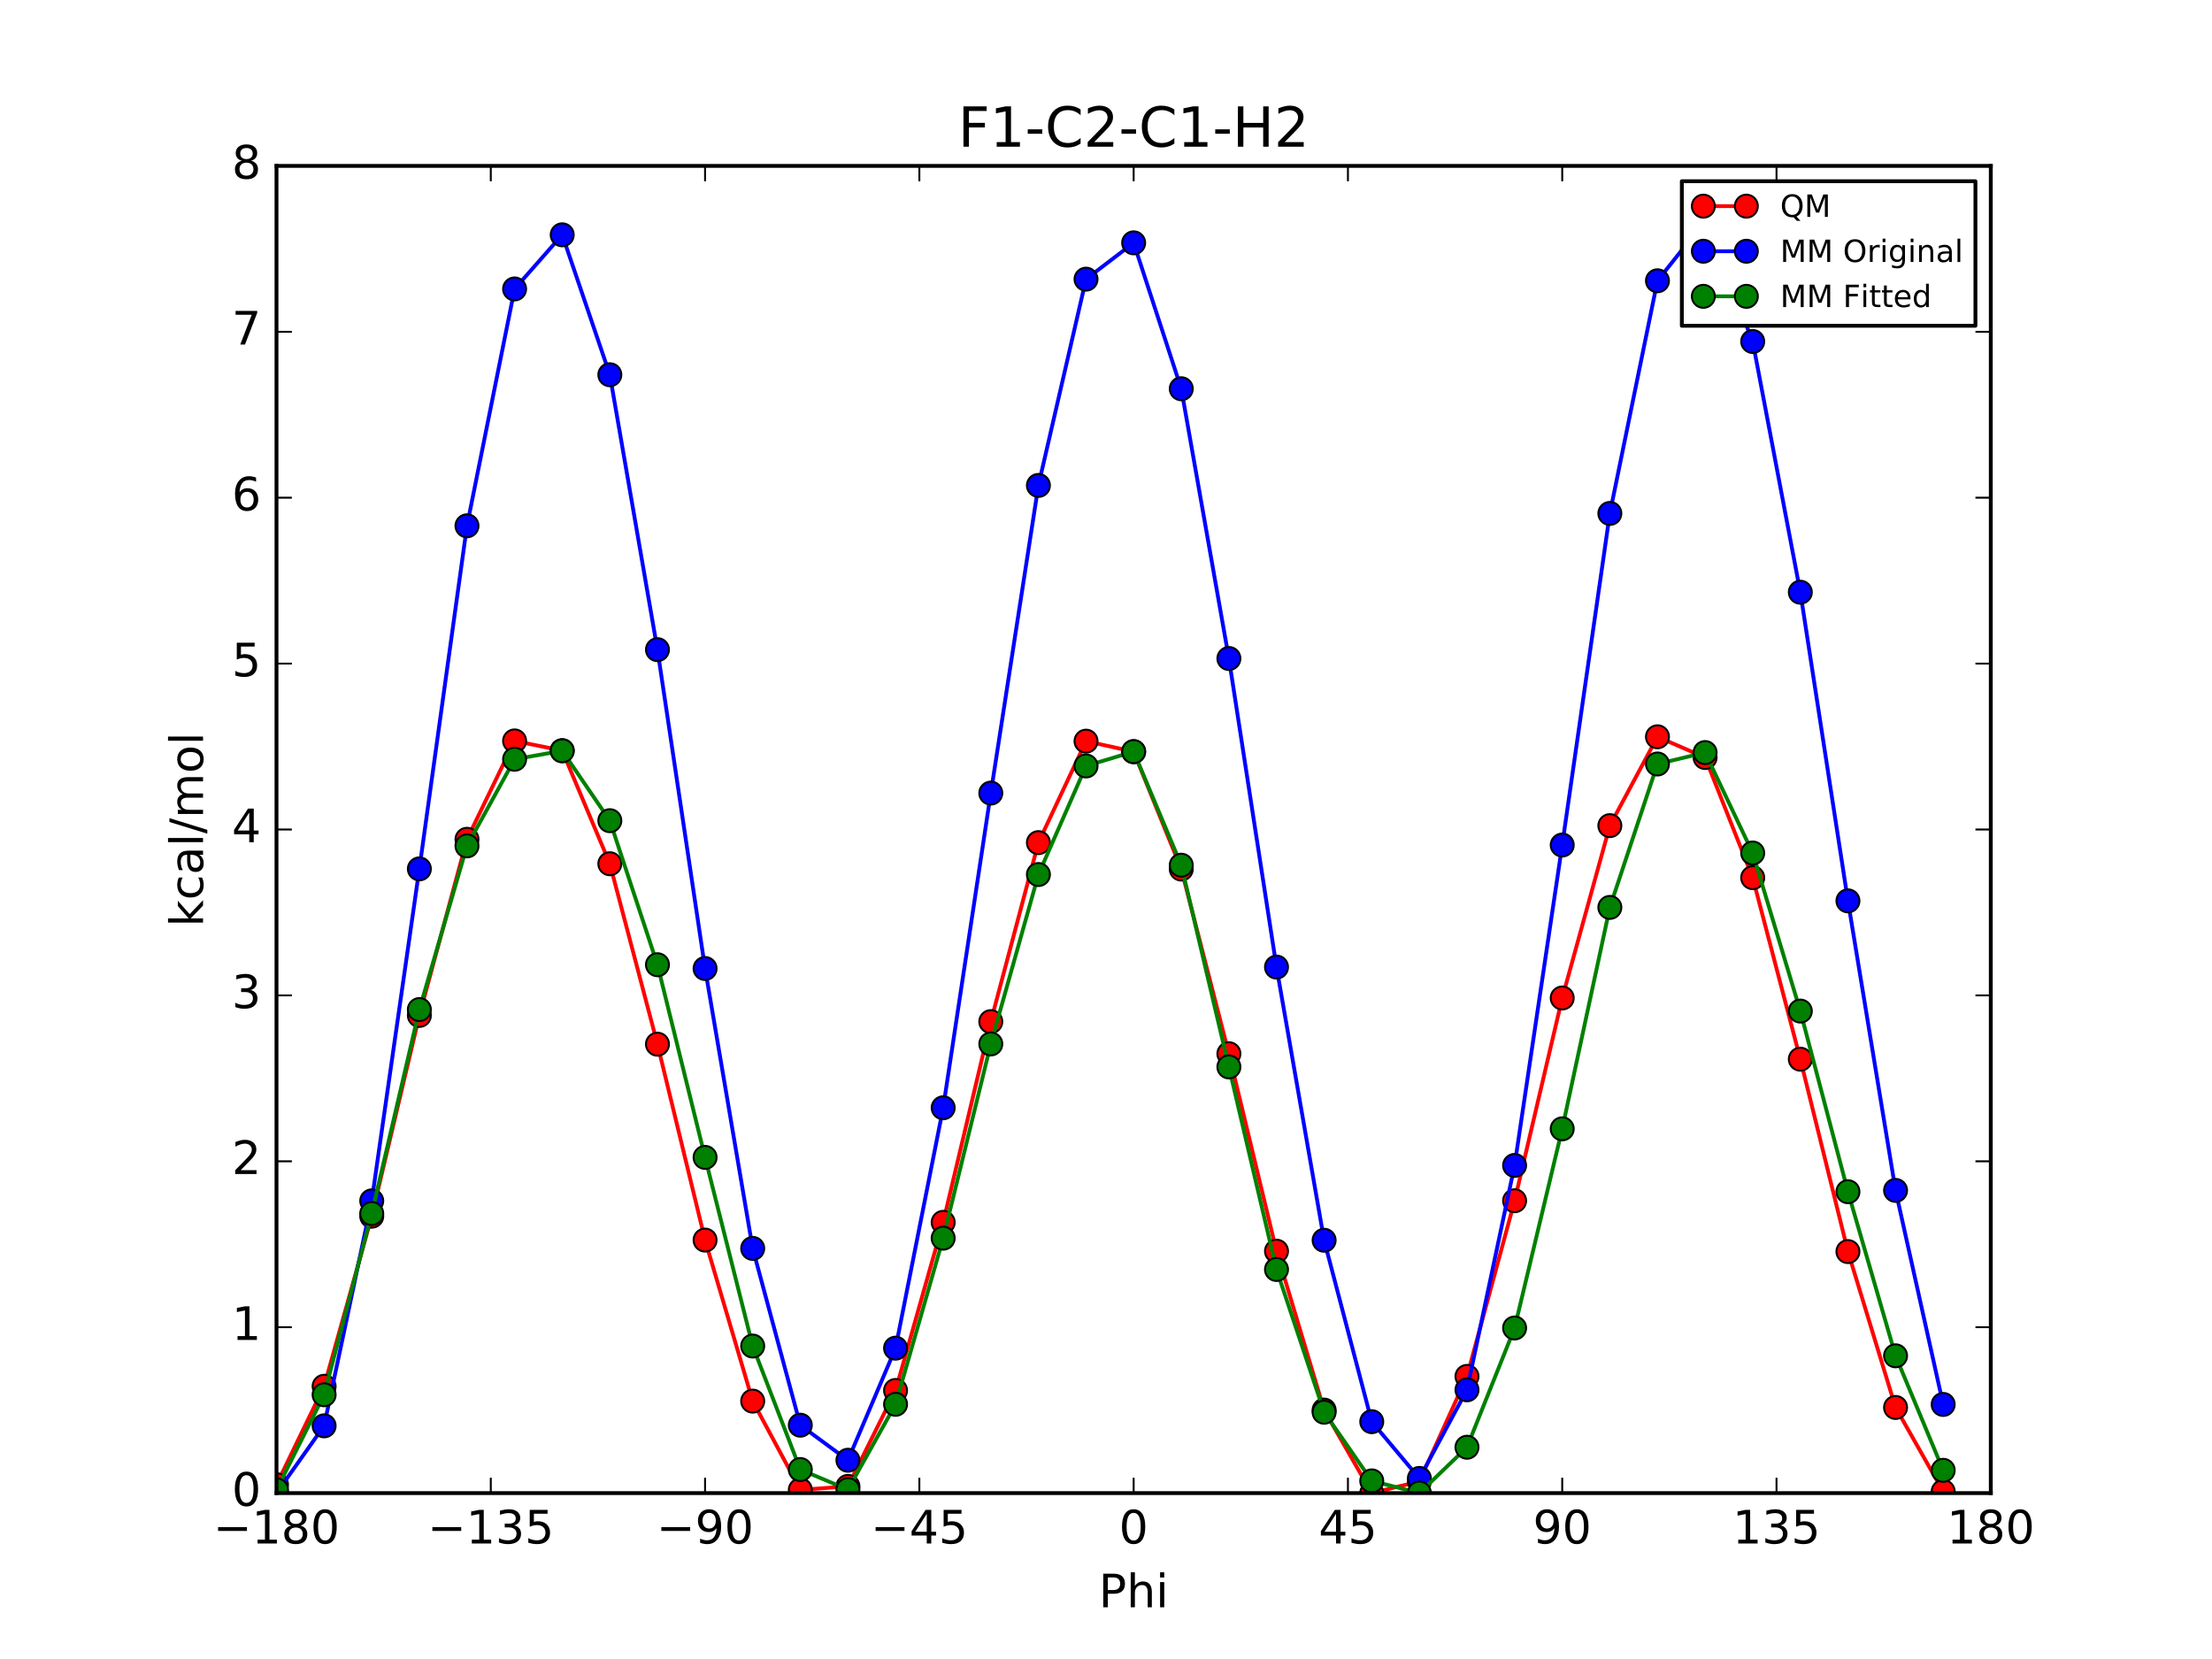 <?xml version="1.0" encoding="utf-8" standalone="no"?>
<!DOCTYPE svg PUBLIC "-//W3C//DTD SVG 1.1//EN"
  "http://www.w3.org/Graphics/SVG/1.1/DTD/svg11.dtd">
<!-- Created with matplotlib (http://matplotlib.org/) -->
<svg height="432pt" version="1.1" viewBox="0 0 576 432" width="576pt" xmlns="http://www.w3.org/2000/svg" xmlns:xlink="http://www.w3.org/1999/xlink">
 <defs>
  <style type="text/css">
*{stroke-linecap:butt;stroke-linejoin:round;stroke-miterlimit:100000;}
  </style>
 </defs>
 <g id="figure_1">
  <g id="patch_1">
   <path d="M 0 432 
L 576 432 
L 576 0 
L 0 0 
z
" style="fill:#ffffff;"/>
  </g>
  <g id="axes_1">
   <g id="patch_2">
    <path d="M 72 388.8 
L 518.4 388.8 
L 518.4 43.2 
L 72 43.2 
z
" style="fill:#ffffff;"/>
   </g>
   <g id="line2d_1">
    <path clip-path="url(#pf93efa67b1)" d="M 72 386.608 
L 84.4 360.986 
L 96.8 316.7 
L 109.2 264.418 
L 121.6 218.553 
L 134 192.934 
L 146.4 195.463 
L 158.8 224.918 
L 171.2 271.905 
L 183.6 322.915 
L 196 364.851 
L 208.4 387.955 
L 220.8 387.051 
L 233.2 362.076 
L 245.6 318.296 
L 258 266.033 
L 270.4 219.416 
L 282.8 192.998 
L 295.199 195.735 
L 307.6 226.3 
L 320 274.389 
L 332.4 325.803 
L 344.8 367.182 
L 357.2 388.8 
L 369.6 385.757 
L 382 358.415 
L 394.4 312.676 
L 406.8 259.873 
L 419.2 214.993 
L 431.6 191.858 
L 444 197.251 
L 456.4 228.548 
L 468.8 275.809 
L 481.2 325.909 
L 493.6 366.5 
L 506 388.387 
" style="fill:none;stroke:#ff0000;stroke-linecap:square;"/>
    <defs>
     <path d="M 0 3 
C 0.796 3 1.559 2.684 2.121 2.121 
C 2.684 1.559 3 0.796 3 0 
C 3 -0.796 2.684 -1.559 2.121 -2.121 
C 1.559 -2.684 0.796 -3 0 -3 
C -0.796 -3 -1.559 -2.684 -2.121 -2.121 
C -2.684 -1.559 -3 -0.796 -3 0 
C -3 0.796 -2.684 1.559 -2.121 2.121 
C -1.559 2.684 -0.796 3 0 3 
z
" id="m706a7c0bf5" style="stroke:#000000;stroke-width:0.5;"/>
    </defs>
    <g clip-path="url(#pf93efa67b1)">
     <use style="fill:#ff0000;stroke:#000000;stroke-width:0.5;" x="72" xlink:href="#m706a7c0bf5" y="386.608"/>
     <use style="fill:#ff0000;stroke:#000000;stroke-width:0.5;" x="84.4" xlink:href="#m706a7c0bf5" y="360.986"/>
     <use style="fill:#ff0000;stroke:#000000;stroke-width:0.5;" x="96.8" xlink:href="#m706a7c0bf5" y="316.7"/>
     <use style="fill:#ff0000;stroke:#000000;stroke-width:0.5;" x="109.2" xlink:href="#m706a7c0bf5" y="264.418"/>
     <use style="fill:#ff0000;stroke:#000000;stroke-width:0.5;" x="121.6" xlink:href="#m706a7c0bf5" y="218.553"/>
     <use style="fill:#ff0000;stroke:#000000;stroke-width:0.5;" x="134" xlink:href="#m706a7c0bf5" y="192.934"/>
     <use style="fill:#ff0000;stroke:#000000;stroke-width:0.5;" x="146.4" xlink:href="#m706a7c0bf5" y="195.463"/>
     <use style="fill:#ff0000;stroke:#000000;stroke-width:0.5;" x="158.8" xlink:href="#m706a7c0bf5" y="224.918"/>
     <use style="fill:#ff0000;stroke:#000000;stroke-width:0.5;" x="171.2" xlink:href="#m706a7c0bf5" y="271.905"/>
     <use style="fill:#ff0000;stroke:#000000;stroke-width:0.5;" x="183.6" xlink:href="#m706a7c0bf5" y="322.915"/>
     <use style="fill:#ff0000;stroke:#000000;stroke-width:0.5;" x="196" xlink:href="#m706a7c0bf5" y="364.851"/>
     <use style="fill:#ff0000;stroke:#000000;stroke-width:0.5;" x="208.4" xlink:href="#m706a7c0bf5" y="387.955"/>
     <use style="fill:#ff0000;stroke:#000000;stroke-width:0.5;" x="220.8" xlink:href="#m706a7c0bf5" y="387.051"/>
     <use style="fill:#ff0000;stroke:#000000;stroke-width:0.5;" x="233.2" xlink:href="#m706a7c0bf5" y="362.076"/>
     <use style="fill:#ff0000;stroke:#000000;stroke-width:0.5;" x="245.6" xlink:href="#m706a7c0bf5" y="318.296"/>
     <use style="fill:#ff0000;stroke:#000000;stroke-width:0.5;" x="258" xlink:href="#m706a7c0bf5" y="266.033"/>
     <use style="fill:#ff0000;stroke:#000000;stroke-width:0.5;" x="270.4" xlink:href="#m706a7c0bf5" y="219.416"/>
     <use style="fill:#ff0000;stroke:#000000;stroke-width:0.5;" x="282.8" xlink:href="#m706a7c0bf5" y="192.998"/>
     <use style="fill:#ff0000;stroke:#000000;stroke-width:0.5;" x="295.199" xlink:href="#m706a7c0bf5" y="195.735"/>
     <use style="fill:#ff0000;stroke:#000000;stroke-width:0.5;" x="307.6" xlink:href="#m706a7c0bf5" y="226.3"/>
     <use style="fill:#ff0000;stroke:#000000;stroke-width:0.5;" x="320" xlink:href="#m706a7c0bf5" y="274.389"/>
     <use style="fill:#ff0000;stroke:#000000;stroke-width:0.5;" x="332.4" xlink:href="#m706a7c0bf5" y="325.803"/>
     <use style="fill:#ff0000;stroke:#000000;stroke-width:0.5;" x="344.8" xlink:href="#m706a7c0bf5" y="367.182"/>
     <use style="fill:#ff0000;stroke:#000000;stroke-width:0.5;" x="357.2" xlink:href="#m706a7c0bf5" y="388.8"/>
     <use style="fill:#ff0000;stroke:#000000;stroke-width:0.5;" x="369.6" xlink:href="#m706a7c0bf5" y="385.757"/>
     <use style="fill:#ff0000;stroke:#000000;stroke-width:0.5;" x="382" xlink:href="#m706a7c0bf5" y="358.415"/>
     <use style="fill:#ff0000;stroke:#000000;stroke-width:0.5;" x="394.4" xlink:href="#m706a7c0bf5" y="312.676"/>
     <use style="fill:#ff0000;stroke:#000000;stroke-width:0.5;" x="406.8" xlink:href="#m706a7c0bf5" y="259.873"/>
     <use style="fill:#ff0000;stroke:#000000;stroke-width:0.5;" x="419.2" xlink:href="#m706a7c0bf5" y="214.993"/>
     <use style="fill:#ff0000;stroke:#000000;stroke-width:0.5;" x="431.6" xlink:href="#m706a7c0bf5" y="191.858"/>
     <use style="fill:#ff0000;stroke:#000000;stroke-width:0.5;" x="444" xlink:href="#m706a7c0bf5" y="197.251"/>
     <use style="fill:#ff0000;stroke:#000000;stroke-width:0.5;" x="456.4" xlink:href="#m706a7c0bf5" y="228.548"/>
     <use style="fill:#ff0000;stroke:#000000;stroke-width:0.5;" x="468.8" xlink:href="#m706a7c0bf5" y="275.809"/>
     <use style="fill:#ff0000;stroke:#000000;stroke-width:0.5;" x="481.2" xlink:href="#m706a7c0bf5" y="325.909"/>
     <use style="fill:#ff0000;stroke:#000000;stroke-width:0.5;" x="493.6" xlink:href="#m706a7c0bf5" y="366.5"/>
     <use style="fill:#ff0000;stroke:#000000;stroke-width:0.5;" x="506" xlink:href="#m706a7c0bf5" y="388.387"/>
    </g>
   </g>
   <g id="line2d_2">
    <path clip-path="url(#pf93efa67b1)" d="M 72 388.8 
L 84.4 371.283 
L 96.8 312.704 
L 109.2 226.257 
L 121.6 136.92 
L 134 75.239 
L 146.4 61.146 
L 158.8 97.582 
L 171.2 169.168 
L 183.6 252.197 
L 196 325.085 
L 208.4 371.115 
L 220.8 380.242 
L 233.2 351.06 
L 245.6 288.464 
L 258 206.522 
L 270.4 126.406 
L 282.8 72.694 
L 295.199 63.232 
L 307.6 101.231 
L 320 171.471 
L 332.4 251.829 
L 344.8 322.964 
L 357.2 370.203 
L 369.6 384.976 
L 382 361.904 
L 394.4 303.472 
L 406.8 220.046 
L 419.2 133.694 
L 431.6 73.115 
L 444 57.494 
L 456.4 88.924 
L 468.8 154.212 
L 481.2 234.584 
L 493.6 309.98 
L 506 365.714 
" style="fill:none;stroke:#0000ff;stroke-linecap:square;"/>
    <defs>
     <path d="M 0 3 
C 0.796 3 1.559 2.684 2.121 2.121 
C 2.684 1.559 3 0.796 3 0 
C 3 -0.796 2.684 -1.559 2.121 -2.121 
C 1.559 -2.684 0.796 -3 0 -3 
C -0.796 -3 -1.559 -2.684 -2.121 -2.121 
C -2.684 -1.559 -3 -0.796 -3 0 
C -3 0.796 -2.684 1.559 -2.121 2.121 
C -1.559 2.684 -0.796 3 0 3 
z
" id="m19223ca8a0" style="stroke:#000000;stroke-width:0.5;"/>
    </defs>
    <g clip-path="url(#pf93efa67b1)">
     <use style="fill:#0000ff;stroke:#000000;stroke-width:0.5;" x="72" xlink:href="#m19223ca8a0" y="388.8"/>
     <use style="fill:#0000ff;stroke:#000000;stroke-width:0.5;" x="84.4" xlink:href="#m19223ca8a0" y="371.283"/>
     <use style="fill:#0000ff;stroke:#000000;stroke-width:0.5;" x="96.8" xlink:href="#m19223ca8a0" y="312.704"/>
     <use style="fill:#0000ff;stroke:#000000;stroke-width:0.5;" x="109.2" xlink:href="#m19223ca8a0" y="226.257"/>
     <use style="fill:#0000ff;stroke:#000000;stroke-width:0.5;" x="121.6" xlink:href="#m19223ca8a0" y="136.92"/>
     <use style="fill:#0000ff;stroke:#000000;stroke-width:0.5;" x="134" xlink:href="#m19223ca8a0" y="75.239"/>
     <use style="fill:#0000ff;stroke:#000000;stroke-width:0.5;" x="146.4" xlink:href="#m19223ca8a0" y="61.146"/>
     <use style="fill:#0000ff;stroke:#000000;stroke-width:0.5;" x="158.8" xlink:href="#m19223ca8a0" y="97.582"/>
     <use style="fill:#0000ff;stroke:#000000;stroke-width:0.5;" x="171.2" xlink:href="#m19223ca8a0" y="169.168"/>
     <use style="fill:#0000ff;stroke:#000000;stroke-width:0.5;" x="183.6" xlink:href="#m19223ca8a0" y="252.197"/>
     <use style="fill:#0000ff;stroke:#000000;stroke-width:0.5;" x="196" xlink:href="#m19223ca8a0" y="325.085"/>
     <use style="fill:#0000ff;stroke:#000000;stroke-width:0.5;" x="208.4" xlink:href="#m19223ca8a0" y="371.115"/>
     <use style="fill:#0000ff;stroke:#000000;stroke-width:0.5;" x="220.8" xlink:href="#m19223ca8a0" y="380.242"/>
     <use style="fill:#0000ff;stroke:#000000;stroke-width:0.5;" x="233.2" xlink:href="#m19223ca8a0" y="351.06"/>
     <use style="fill:#0000ff;stroke:#000000;stroke-width:0.5;" x="245.6" xlink:href="#m19223ca8a0" y="288.464"/>
     <use style="fill:#0000ff;stroke:#000000;stroke-width:0.5;" x="258" xlink:href="#m19223ca8a0" y="206.522"/>
     <use style="fill:#0000ff;stroke:#000000;stroke-width:0.5;" x="270.4" xlink:href="#m19223ca8a0" y="126.406"/>
     <use style="fill:#0000ff;stroke:#000000;stroke-width:0.5;" x="282.8" xlink:href="#m19223ca8a0" y="72.694"/>
     <use style="fill:#0000ff;stroke:#000000;stroke-width:0.5;" x="295.199" xlink:href="#m19223ca8a0" y="63.232"/>
     <use style="fill:#0000ff;stroke:#000000;stroke-width:0.5;" x="307.6" xlink:href="#m19223ca8a0" y="101.231"/>
     <use style="fill:#0000ff;stroke:#000000;stroke-width:0.5;" x="320" xlink:href="#m19223ca8a0" y="171.471"/>
     <use style="fill:#0000ff;stroke:#000000;stroke-width:0.5;" x="332.4" xlink:href="#m19223ca8a0" y="251.829"/>
     <use style="fill:#0000ff;stroke:#000000;stroke-width:0.5;" x="344.8" xlink:href="#m19223ca8a0" y="322.964"/>
     <use style="fill:#0000ff;stroke:#000000;stroke-width:0.5;" x="357.2" xlink:href="#m19223ca8a0" y="370.203"/>
     <use style="fill:#0000ff;stroke:#000000;stroke-width:0.5;" x="369.6" xlink:href="#m19223ca8a0" y="384.976"/>
     <use style="fill:#0000ff;stroke:#000000;stroke-width:0.5;" x="382" xlink:href="#m19223ca8a0" y="361.904"/>
     <use style="fill:#0000ff;stroke:#000000;stroke-width:0.5;" x="394.4" xlink:href="#m19223ca8a0" y="303.472"/>
     <use style="fill:#0000ff;stroke:#000000;stroke-width:0.5;" x="406.8" xlink:href="#m19223ca8a0" y="220.046"/>
     <use style="fill:#0000ff;stroke:#000000;stroke-width:0.5;" x="419.2" xlink:href="#m19223ca8a0" y="133.694"/>
     <use style="fill:#0000ff;stroke:#000000;stroke-width:0.5;" x="431.6" xlink:href="#m19223ca8a0" y="73.115"/>
     <use style="fill:#0000ff;stroke:#000000;stroke-width:0.5;" x="444" xlink:href="#m19223ca8a0" y="57.494"/>
     <use style="fill:#0000ff;stroke:#000000;stroke-width:0.5;" x="456.4" xlink:href="#m19223ca8a0" y="88.924"/>
     <use style="fill:#0000ff;stroke:#000000;stroke-width:0.5;" x="468.8" xlink:href="#m19223ca8a0" y="154.212"/>
     <use style="fill:#0000ff;stroke:#000000;stroke-width:0.5;" x="481.2" xlink:href="#m19223ca8a0" y="234.584"/>
     <use style="fill:#0000ff;stroke:#000000;stroke-width:0.5;" x="493.6" xlink:href="#m19223ca8a0" y="309.98"/>
     <use style="fill:#0000ff;stroke:#000000;stroke-width:0.5;" x="506" xlink:href="#m19223ca8a0" y="365.714"/>
    </g>
   </g>
   <g id="line2d_3">
    <path clip-path="url(#pf93efa67b1)" d="M 72 387.946 
L 84.4 363.193 
L 96.8 316.001 
L 109.2 262.887 
L 121.6 220.272 
L 134 197.708 
L 146.4 195.507 
L 158.8 213.704 
L 171.2 251.211 
L 183.6 301.383 
L 196 350.509 
L 208.4 382.663 
L 220.8 387.899 
L 233.2 365.674 
L 245.6 322.42 
L 258 271.841 
L 270.4 227.724 
L 282.8 199.455 
L 295.199 195.723 
L 307.6 225.291 
L 320 277.82 
L 332.4 330.571 
L 344.8 367.737 
L 357.2 385.618 
L 369.6 388.8 
L 382 376.859 
L 394.4 345.806 
L 406.8 293.946 
L 419.2 236.284 
L 431.6 198.944 
L 444 195.966 
L 456.4 222.122 
L 468.8 263.281 
L 481.2 310.321 
L 493.6 353.05 
L 506 382.869 
" style="fill:none;stroke:#008000;stroke-linecap:square;"/>
    <defs>
     <path d="M 0 3 
C 0.796 3 1.559 2.684 2.121 2.121 
C 2.684 1.559 3 0.796 3 0 
C 3 -0.796 2.684 -1.559 2.121 -2.121 
C 1.559 -2.684 0.796 -3 0 -3 
C -0.796 -3 -1.559 -2.684 -2.121 -2.121 
C -2.684 -1.559 -3 -0.796 -3 0 
C -3 0.796 -2.684 1.559 -2.121 2.121 
C -1.559 2.684 -0.796 3 0 3 
z
" id="m0b9419754a" style="stroke:#000000;stroke-width:0.5;"/>
    </defs>
    <g clip-path="url(#pf93efa67b1)">
     <use style="fill:#008000;stroke:#000000;stroke-width:0.5;" x="72" xlink:href="#m0b9419754a" y="387.946"/>
     <use style="fill:#008000;stroke:#000000;stroke-width:0.5;" x="84.4" xlink:href="#m0b9419754a" y="363.193"/>
     <use style="fill:#008000;stroke:#000000;stroke-width:0.5;" x="96.8" xlink:href="#m0b9419754a" y="316.001"/>
     <use style="fill:#008000;stroke:#000000;stroke-width:0.5;" x="109.2" xlink:href="#m0b9419754a" y="262.887"/>
     <use style="fill:#008000;stroke:#000000;stroke-width:0.5;" x="121.6" xlink:href="#m0b9419754a" y="220.272"/>
     <use style="fill:#008000;stroke:#000000;stroke-width:0.5;" x="134" xlink:href="#m0b9419754a" y="197.708"/>
     <use style="fill:#008000;stroke:#000000;stroke-width:0.5;" x="146.4" xlink:href="#m0b9419754a" y="195.507"/>
     <use style="fill:#008000;stroke:#000000;stroke-width:0.5;" x="158.8" xlink:href="#m0b9419754a" y="213.704"/>
     <use style="fill:#008000;stroke:#000000;stroke-width:0.5;" x="171.2" xlink:href="#m0b9419754a" y="251.211"/>
     <use style="fill:#008000;stroke:#000000;stroke-width:0.5;" x="183.6" xlink:href="#m0b9419754a" y="301.383"/>
     <use style="fill:#008000;stroke:#000000;stroke-width:0.5;" x="196" xlink:href="#m0b9419754a" y="350.509"/>
     <use style="fill:#008000;stroke:#000000;stroke-width:0.5;" x="208.4" xlink:href="#m0b9419754a" y="382.663"/>
     <use style="fill:#008000;stroke:#000000;stroke-width:0.5;" x="220.8" xlink:href="#m0b9419754a" y="387.899"/>
     <use style="fill:#008000;stroke:#000000;stroke-width:0.5;" x="233.2" xlink:href="#m0b9419754a" y="365.674"/>
     <use style="fill:#008000;stroke:#000000;stroke-width:0.5;" x="245.6" xlink:href="#m0b9419754a" y="322.42"/>
     <use style="fill:#008000;stroke:#000000;stroke-width:0.5;" x="258" xlink:href="#m0b9419754a" y="271.841"/>
     <use style="fill:#008000;stroke:#000000;stroke-width:0.5;" x="270.4" xlink:href="#m0b9419754a" y="227.724"/>
     <use style="fill:#008000;stroke:#000000;stroke-width:0.5;" x="282.8" xlink:href="#m0b9419754a" y="199.455"/>
     <use style="fill:#008000;stroke:#000000;stroke-width:0.5;" x="295.199" xlink:href="#m0b9419754a" y="195.723"/>
     <use style="fill:#008000;stroke:#000000;stroke-width:0.5;" x="307.6" xlink:href="#m0b9419754a" y="225.291"/>
     <use style="fill:#008000;stroke:#000000;stroke-width:0.5;" x="320" xlink:href="#m0b9419754a" y="277.82"/>
     <use style="fill:#008000;stroke:#000000;stroke-width:0.5;" x="332.4" xlink:href="#m0b9419754a" y="330.571"/>
     <use style="fill:#008000;stroke:#000000;stroke-width:0.5;" x="344.8" xlink:href="#m0b9419754a" y="367.737"/>
     <use style="fill:#008000;stroke:#000000;stroke-width:0.5;" x="357.2" xlink:href="#m0b9419754a" y="385.618"/>
     <use style="fill:#008000;stroke:#000000;stroke-width:0.5;" x="369.6" xlink:href="#m0b9419754a" y="388.8"/>
     <use style="fill:#008000;stroke:#000000;stroke-width:0.5;" x="382" xlink:href="#m0b9419754a" y="376.859"/>
     <use style="fill:#008000;stroke:#000000;stroke-width:0.5;" x="394.4" xlink:href="#m0b9419754a" y="345.806"/>
     <use style="fill:#008000;stroke:#000000;stroke-width:0.5;" x="406.8" xlink:href="#m0b9419754a" y="293.946"/>
     <use style="fill:#008000;stroke:#000000;stroke-width:0.5;" x="419.2" xlink:href="#m0b9419754a" y="236.284"/>
     <use style="fill:#008000;stroke:#000000;stroke-width:0.5;" x="431.6" xlink:href="#m0b9419754a" y="198.944"/>
     <use style="fill:#008000;stroke:#000000;stroke-width:0.5;" x="444" xlink:href="#m0b9419754a" y="195.966"/>
     <use style="fill:#008000;stroke:#000000;stroke-width:0.5;" x="456.4" xlink:href="#m0b9419754a" y="222.122"/>
     <use style="fill:#008000;stroke:#000000;stroke-width:0.5;" x="468.8" xlink:href="#m0b9419754a" y="263.281"/>
     <use style="fill:#008000;stroke:#000000;stroke-width:0.5;" x="481.2" xlink:href="#m0b9419754a" y="310.321"/>
     <use style="fill:#008000;stroke:#000000;stroke-width:0.5;" x="493.6" xlink:href="#m0b9419754a" y="353.05"/>
     <use style="fill:#008000;stroke:#000000;stroke-width:0.5;" x="506" xlink:href="#m0b9419754a" y="382.869"/>
    </g>
   </g>
   <g id="patch_3">
    <path d="M 72 388.8 
L 518.4 388.8 
" style="fill:none;stroke:#000000;stroke-linecap:square;stroke-linejoin:miter;"/>
   </g>
   <g id="patch_4">
    <path d="M 518.4 388.8 
L 518.4 43.2 
" style="fill:none;stroke:#000000;stroke-linecap:square;stroke-linejoin:miter;"/>
   </g>
   <g id="patch_5">
    <path d="M 72 388.8 
L 72 43.2 
" style="fill:none;stroke:#000000;stroke-linecap:square;stroke-linejoin:miter;"/>
   </g>
   <g id="patch_6">
    <path d="M 72 43.2 
L 518.4 43.2 
" style="fill:none;stroke:#000000;stroke-linecap:square;stroke-linejoin:miter;"/>
   </g>
   <g id="matplotlib.axis_1">
    <g id="xtick_1">
     <g id="line2d_4">
      <defs>
       <path d="M 0 0 
L 0 -4 
" id="mb63885aabc" style="stroke:#000000;stroke-width:0.5;"/>
      </defs>
      <g>
       <use style="stroke:#000000;stroke-width:0.5;" x="72.0" xlink:href="#mb63885aabc" y="388.8"/>
      </g>
     </g>
     <g id="line2d_5">
      <defs>
       <path d="M 0 0 
L 0 4 
" id="m72697673a1" style="stroke:#000000;stroke-width:0.5;"/>
      </defs>
      <g>
       <use style="stroke:#000000;stroke-width:0.5;" x="72.0" xlink:href="#m72697673a1" y="43.2"/>
      </g>
     </g>
     <g id="text_1">
      <!-- −180 -->
      <defs>
       <path d="M 12.406 8.297 
L 28.516 8.297 
L 28.516 63.922 
L 10.984 60.406 
L 10.984 69.391 
L 28.422 72.906 
L 38.281 72.906 
L 38.281 8.297 
L 54.391 8.297 
L 54.391 0 
L 12.406 0 
z
" id="BitstreamVeraSans-Roman-31"/>
       <path d="M 31.781 34.625 
Q 24.75 34.625 20.719 30.859 
Q 16.703 27.094 16.703 20.516 
Q 16.703 13.922 20.719 10.156 
Q 24.75 6.391 31.781 6.391 
Q 38.812 6.391 42.859 10.172 
Q 46.922 13.969 46.922 20.516 
Q 46.922 27.094 42.891 30.859 
Q 38.875 34.625 31.781 34.625 
M 21.922 38.812 
Q 15.578 40.375 12.031 44.719 
Q 8.5 49.078 8.5 55.328 
Q 8.5 64.062 14.719 69.141 
Q 20.953 74.219 31.781 74.219 
Q 42.672 74.219 48.875 69.141 
Q 55.078 64.062 55.078 55.328 
Q 55.078 49.078 51.531 44.719 
Q 48 40.375 41.703 38.812 
Q 48.828 37.156 52.797 32.312 
Q 56.781 27.484 56.781 20.516 
Q 56.781 9.906 50.312 4.234 
Q 43.844 -1.422 31.781 -1.422 
Q 19.734 -1.422 13.25 4.234 
Q 6.781 9.906 6.781 20.516 
Q 6.781 27.484 10.781 32.312 
Q 14.797 37.156 21.922 38.812 
M 18.312 54.391 
Q 18.312 48.734 21.844 45.562 
Q 25.391 42.391 31.781 42.391 
Q 38.141 42.391 41.719 45.562 
Q 45.312 48.734 45.312 54.391 
Q 45.312 60.062 41.719 63.234 
Q 38.141 66.406 31.781 66.406 
Q 25.391 66.406 21.844 63.234 
Q 18.312 60.062 18.312 54.391 
" id="BitstreamVeraSans-Roman-38"/>
       <path d="M 10.594 35.5 
L 73.188 35.5 
L 73.188 27.203 
L 10.594 27.203 
z
" id="BitstreamVeraSans-Roman-2212"/>
       <path d="M 31.781 66.406 
Q 24.172 66.406 20.328 58.906 
Q 16.5 51.422 16.5 36.375 
Q 16.5 21.391 20.328 13.891 
Q 24.172 6.391 31.781 6.391 
Q 39.453 6.391 43.281 13.891 
Q 47.125 21.391 47.125 36.375 
Q 47.125 51.422 43.281 58.906 
Q 39.453 66.406 31.781 66.406 
M 31.781 74.219 
Q 44.047 74.219 50.516 64.516 
Q 56.984 54.828 56.984 36.375 
Q 56.984 17.969 50.516 8.266 
Q 44.047 -1.422 31.781 -1.422 
Q 19.531 -1.422 13.062 8.266 
Q 6.594 17.969 6.594 36.375 
Q 6.594 54.828 13.062 64.516 
Q 19.531 74.219 31.781 74.219 
" id="BitstreamVeraSans-Roman-30"/>
      </defs>
      <g transform="translate(55.52 401.918)scale(0.12 -0.12)">
       <use xlink:href="#BitstreamVeraSans-Roman-2212"/>
       <use x="83.789" xlink:href="#BitstreamVeraSans-Roman-31"/>
       <use x="147.412" xlink:href="#BitstreamVeraSans-Roman-38"/>
       <use x="211.035" xlink:href="#BitstreamVeraSans-Roman-30"/>
      </g>
     </g>
    </g>
    <g id="xtick_2">
     <g id="line2d_6">
      <g>
       <use style="stroke:#000000;stroke-width:0.5;" x="127.8" xlink:href="#mb63885aabc" y="388.8"/>
      </g>
     </g>
     <g id="line2d_7">
      <g>
       <use style="stroke:#000000;stroke-width:0.5;" x="127.8" xlink:href="#m72697673a1" y="43.2"/>
      </g>
     </g>
     <g id="text_2">
      <!-- −135 -->
      <defs>
       <path d="M 10.797 72.906 
L 49.516 72.906 
L 49.516 64.594 
L 19.828 64.594 
L 19.828 46.734 
Q 21.969 47.469 24.109 47.828 
Q 26.266 48.188 28.422 48.188 
Q 40.625 48.188 47.75 41.5 
Q 54.891 34.812 54.891 23.391 
Q 54.891 11.625 47.562 5.094 
Q 40.234 -1.422 26.906 -1.422 
Q 22.312 -1.422 17.547 -0.641 
Q 12.797 0.141 7.719 1.703 
L 7.719 11.625 
Q 12.109 9.234 16.797 8.062 
Q 21.484 6.891 26.703 6.891 
Q 35.156 6.891 40.078 11.328 
Q 45.016 15.766 45.016 23.391 
Q 45.016 31 40.078 35.438 
Q 35.156 39.891 26.703 39.891 
Q 22.75 39.891 18.812 39.016 
Q 14.891 38.141 10.797 36.281 
z
" id="BitstreamVeraSans-Roman-35"/>
       <path d="M 40.578 39.312 
Q 47.656 37.797 51.625 33 
Q 55.609 28.219 55.609 21.188 
Q 55.609 10.406 48.188 4.484 
Q 40.766 -1.422 27.094 -1.422 
Q 22.516 -1.422 17.656 -0.516 
Q 12.797 0.391 7.625 2.203 
L 7.625 11.719 
Q 11.719 9.328 16.594 8.109 
Q 21.484 6.891 26.812 6.891 
Q 36.078 6.891 40.938 10.547 
Q 45.797 14.203 45.797 21.188 
Q 45.797 27.641 41.281 31.266 
Q 36.766 34.906 28.719 34.906 
L 20.219 34.906 
L 20.219 43.016 
L 29.109 43.016 
Q 36.375 43.016 40.234 45.922 
Q 44.094 48.828 44.094 54.297 
Q 44.094 59.906 40.109 62.906 
Q 36.141 65.922 28.719 65.922 
Q 24.656 65.922 20.016 65.031 
Q 15.375 64.156 9.812 62.312 
L 9.812 71.094 
Q 15.438 72.656 20.344 73.438 
Q 25.25 74.219 29.594 74.219 
Q 40.828 74.219 47.359 69.109 
Q 53.906 64.016 53.906 55.328 
Q 53.906 49.266 50.438 45.094 
Q 46.969 40.922 40.578 39.312 
" id="BitstreamVeraSans-Roman-33"/>
      </defs>
      <g transform="translate(111.32 401.918)scale(0.12 -0.12)">
       <use xlink:href="#BitstreamVeraSans-Roman-2212"/>
       <use x="83.789" xlink:href="#BitstreamVeraSans-Roman-31"/>
       <use x="147.412" xlink:href="#BitstreamVeraSans-Roman-33"/>
       <use x="211.035" xlink:href="#BitstreamVeraSans-Roman-35"/>
      </g>
     </g>
    </g>
    <g id="xtick_3">
     <g id="line2d_8">
      <g>
       <use style="stroke:#000000;stroke-width:0.5;" x="183.6" xlink:href="#mb63885aabc" y="388.8"/>
      </g>
     </g>
     <g id="line2d_9">
      <g>
       <use style="stroke:#000000;stroke-width:0.5;" x="183.6" xlink:href="#m72697673a1" y="43.2"/>
      </g>
     </g>
     <g id="text_3">
      <!-- −90 -->
      <defs>
       <path d="M 10.984 1.516 
L 10.984 10.5 
Q 14.703 8.734 18.5 7.812 
Q 22.312 6.891 25.984 6.891 
Q 35.75 6.891 40.891 13.453 
Q 46.047 20.016 46.781 33.406 
Q 43.953 29.203 39.594 26.953 
Q 35.25 24.703 29.984 24.703 
Q 19.047 24.703 12.672 31.312 
Q 6.297 37.938 6.297 49.422 
Q 6.297 60.641 12.938 67.422 
Q 19.578 74.219 30.609 74.219 
Q 43.266 74.219 49.922 64.516 
Q 56.594 54.828 56.594 36.375 
Q 56.594 19.141 48.406 8.859 
Q 40.234 -1.422 26.422 -1.422 
Q 22.703 -1.422 18.891 -0.688 
Q 15.094 0.047 10.984 1.516 
M 30.609 32.422 
Q 37.25 32.422 41.125 36.953 
Q 45.016 41.5 45.016 49.422 
Q 45.016 57.281 41.125 61.844 
Q 37.25 66.406 30.609 66.406 
Q 23.969 66.406 20.094 61.844 
Q 16.219 57.281 16.219 49.422 
Q 16.219 41.5 20.094 36.953 
Q 23.969 32.422 30.609 32.422 
" id="BitstreamVeraSans-Roman-39"/>
      </defs>
      <g transform="translate(170.937 401.918)scale(0.12 -0.12)">
       <use xlink:href="#BitstreamVeraSans-Roman-2212"/>
       <use x="83.789" xlink:href="#BitstreamVeraSans-Roman-39"/>
       <use x="147.412" xlink:href="#BitstreamVeraSans-Roman-30"/>
      </g>
     </g>
    </g>
    <g id="xtick_4">
     <g id="line2d_10">
      <g>
       <use style="stroke:#000000;stroke-width:0.5;" x="239.4" xlink:href="#mb63885aabc" y="388.8"/>
      </g>
     </g>
     <g id="line2d_11">
      <g>
       <use style="stroke:#000000;stroke-width:0.5;" x="239.4" xlink:href="#m72697673a1" y="43.2"/>
      </g>
     </g>
     <g id="text_4">
      <!-- −45 -->
      <defs>
       <path d="M 37.797 64.312 
L 12.891 25.391 
L 37.797 25.391 
z
M 35.203 72.906 
L 47.609 72.906 
L 47.609 25.391 
L 58.016 25.391 
L 58.016 17.188 
L 47.609 17.188 
L 47.609 0 
L 37.797 0 
L 37.797 17.188 
L 4.891 17.188 
L 4.891 26.703 
z
" id="BitstreamVeraSans-Roman-34"/>
      </defs>
      <g transform="translate(226.737 401.918)scale(0.12 -0.12)">
       <use xlink:href="#BitstreamVeraSans-Roman-2212"/>
       <use x="83.789" xlink:href="#BitstreamVeraSans-Roman-34"/>
       <use x="147.412" xlink:href="#BitstreamVeraSans-Roman-35"/>
      </g>
     </g>
    </g>
    <g id="xtick_5">
     <g id="line2d_12">
      <g>
       <use style="stroke:#000000;stroke-width:0.5;" x="295.2" xlink:href="#mb63885aabc" y="388.8"/>
      </g>
     </g>
     <g id="line2d_13">
      <g>
       <use style="stroke:#000000;stroke-width:0.5;" x="295.2" xlink:href="#m72697673a1" y="43.2"/>
      </g>
     </g>
     <g id="text_5">
      <!-- 0 -->
      <g transform="translate(291.382 401.918)scale(0.12 -0.12)">
       <use xlink:href="#BitstreamVeraSans-Roman-30"/>
      </g>
     </g>
    </g>
    <g id="xtick_6">
     <g id="line2d_14">
      <g>
       <use style="stroke:#000000;stroke-width:0.5;" x="351.0" xlink:href="#mb63885aabc" y="388.8"/>
      </g>
     </g>
     <g id="line2d_15">
      <g>
       <use style="stroke:#000000;stroke-width:0.5;" x="351.0" xlink:href="#m72697673a1" y="43.2"/>
      </g>
     </g>
     <g id="text_6">
      <!-- 45 -->
      <g transform="translate(343.365 401.918)scale(0.12 -0.12)">
       <use xlink:href="#BitstreamVeraSans-Roman-34"/>
       <use x="63.623" xlink:href="#BitstreamVeraSans-Roman-35"/>
      </g>
     </g>
    </g>
    <g id="xtick_7">
     <g id="line2d_16">
      <g>
       <use style="stroke:#000000;stroke-width:0.5;" x="406.8" xlink:href="#mb63885aabc" y="388.8"/>
      </g>
     </g>
     <g id="line2d_17">
      <g>
       <use style="stroke:#000000;stroke-width:0.5;" x="406.8" xlink:href="#m72697673a1" y="43.2"/>
      </g>
     </g>
     <g id="text_7">
      <!-- 90 -->
      <g transform="translate(399.165 401.918)scale(0.12 -0.12)">
       <use xlink:href="#BitstreamVeraSans-Roman-39"/>
       <use x="63.623" xlink:href="#BitstreamVeraSans-Roman-30"/>
      </g>
     </g>
    </g>
    <g id="xtick_8">
     <g id="line2d_18">
      <g>
       <use style="stroke:#000000;stroke-width:0.5;" x="462.6" xlink:href="#mb63885aabc" y="388.8"/>
      </g>
     </g>
     <g id="line2d_19">
      <g>
       <use style="stroke:#000000;stroke-width:0.5;" x="462.6" xlink:href="#m72697673a1" y="43.2"/>
      </g>
     </g>
     <g id="text_8">
      <!-- 135 -->
      <g transform="translate(451.147 401.918)scale(0.12 -0.12)">
       <use xlink:href="#BitstreamVeraSans-Roman-31"/>
       <use x="63.623" xlink:href="#BitstreamVeraSans-Roman-33"/>
       <use x="127.246" xlink:href="#BitstreamVeraSans-Roman-35"/>
      </g>
     </g>
    </g>
    <g id="xtick_9">
     <g id="line2d_20">
      <g>
       <use style="stroke:#000000;stroke-width:0.5;" x="518.4" xlink:href="#mb63885aabc" y="388.8"/>
      </g>
     </g>
     <g id="line2d_21">
      <g>
       <use style="stroke:#000000;stroke-width:0.5;" x="518.4" xlink:href="#m72697673a1" y="43.2"/>
      </g>
     </g>
     <g id="text_9">
      <!-- 180 -->
      <g transform="translate(506.947 401.918)scale(0.12 -0.12)">
       <use xlink:href="#BitstreamVeraSans-Roman-31"/>
       <use x="63.623" xlink:href="#BitstreamVeraSans-Roman-38"/>
       <use x="127.246" xlink:href="#BitstreamVeraSans-Roman-30"/>
      </g>
     </g>
    </g>
    <g id="text_10">
     <!-- Phi -->
     <defs>
      <path d="M 9.422 54.688 
L 18.406 54.688 
L 18.406 0 
L 9.422 0 
z
M 9.422 75.984 
L 18.406 75.984 
L 18.406 64.594 
L 9.422 64.594 
z
" id="BitstreamVeraSans-Roman-69"/>
      <path d="M 19.672 64.797 
L 19.672 37.406 
L 32.078 37.406 
Q 38.969 37.406 42.719 40.969 
Q 46.484 44.531 46.484 51.125 
Q 46.484 57.672 42.719 61.234 
Q 38.969 64.797 32.078 64.797 
z
M 9.812 72.906 
L 32.078 72.906 
Q 44.344 72.906 50.609 67.359 
Q 56.891 61.812 56.891 51.125 
Q 56.891 40.328 50.609 34.812 
Q 44.344 29.297 32.078 29.297 
L 19.672 29.297 
L 19.672 0 
L 9.812 0 
z
" id="BitstreamVeraSans-Roman-50"/>
      <path d="M 54.891 33.016 
L 54.891 0 
L 45.906 0 
L 45.906 32.719 
Q 45.906 40.484 42.875 44.328 
Q 39.844 48.188 33.797 48.188 
Q 26.516 48.188 22.312 43.547 
Q 18.109 38.922 18.109 30.906 
L 18.109 0 
L 9.078 0 
L 9.078 75.984 
L 18.109 75.984 
L 18.109 46.188 
Q 21.344 51.125 25.703 53.562 
Q 30.078 56 35.797 56 
Q 45.219 56 50.047 50.172 
Q 54.891 44.344 54.891 33.016 
" id="BitstreamVeraSans-Roman-68"/>
     </defs>
     <g transform="translate(286.113 418.532)scale(0.12 -0.12)">
      <use xlink:href="#BitstreamVeraSans-Roman-50"/>
      <use x="60.303" xlink:href="#BitstreamVeraSans-Roman-68"/>
      <use x="123.682" xlink:href="#BitstreamVeraSans-Roman-69"/>
     </g>
    </g>
   </g>
   <g id="matplotlib.axis_2">
    <g id="ytick_1">
     <g id="line2d_22">
      <defs>
       <path d="M 0 0 
L 4 0 
" id="me49940f424" style="stroke:#000000;stroke-width:0.5;"/>
      </defs>
      <g>
       <use style="stroke:#000000;stroke-width:0.5;" x="72.0" xlink:href="#me49940f424" y="388.8"/>
      </g>
     </g>
     <g id="line2d_23">
      <defs>
       <path d="M 0 0 
L -4 0 
" id="m28a6a1f041" style="stroke:#000000;stroke-width:0.5;"/>
      </defs>
      <g>
       <use style="stroke:#000000;stroke-width:0.5;" x="518.4" xlink:href="#m28a6a1f041" y="388.8"/>
      </g>
     </g>
     <g id="text_11">
      <!-- 0 -->
      <g transform="translate(60.365 392.111)scale(0.12 -0.12)">
       <use xlink:href="#BitstreamVeraSans-Roman-30"/>
      </g>
     </g>
    </g>
    <g id="ytick_2">
     <g id="line2d_24">
      <g>
       <use style="stroke:#000000;stroke-width:0.5;" x="72.0" xlink:href="#me49940f424" y="345.6"/>
      </g>
     </g>
     <g id="line2d_25">
      <g>
       <use style="stroke:#000000;stroke-width:0.5;" x="518.4" xlink:href="#m28a6a1f041" y="345.6"/>
      </g>
     </g>
     <g id="text_12">
      <!-- 1 -->
      <g transform="translate(60.365 348.911)scale(0.12 -0.12)">
       <use xlink:href="#BitstreamVeraSans-Roman-31"/>
      </g>
     </g>
    </g>
    <g id="ytick_3">
     <g id="line2d_26">
      <g>
       <use style="stroke:#000000;stroke-width:0.5;" x="72.0" xlink:href="#me49940f424" y="302.4"/>
      </g>
     </g>
     <g id="line2d_27">
      <g>
       <use style="stroke:#000000;stroke-width:0.5;" x="518.4" xlink:href="#m28a6a1f041" y="302.4"/>
      </g>
     </g>
     <g id="text_13">
      <!-- 2 -->
      <defs>
       <path d="M 19.188 8.297 
L 53.609 8.297 
L 53.609 0 
L 7.328 0 
L 7.328 8.297 
Q 12.938 14.109 22.625 23.891 
Q 32.328 33.688 34.812 36.531 
Q 39.547 41.844 41.422 45.531 
Q 43.312 49.219 43.312 52.781 
Q 43.312 58.594 39.234 62.25 
Q 35.156 65.922 28.609 65.922 
Q 23.969 65.922 18.812 64.312 
Q 13.672 62.703 7.812 59.422 
L 7.812 69.391 
Q 13.766 71.781 18.938 73 
Q 24.125 74.219 28.422 74.219 
Q 39.75 74.219 46.484 68.547 
Q 53.219 62.891 53.219 53.422 
Q 53.219 48.922 51.531 44.891 
Q 49.859 40.875 45.406 35.406 
Q 44.188 33.984 37.641 27.219 
Q 31.109 20.453 19.188 8.297 
" id="BitstreamVeraSans-Roman-32"/>
      </defs>
      <g transform="translate(60.365 305.711)scale(0.12 -0.12)">
       <use xlink:href="#BitstreamVeraSans-Roman-32"/>
      </g>
     </g>
    </g>
    <g id="ytick_4">
     <g id="line2d_28">
      <g>
       <use style="stroke:#000000;stroke-width:0.5;" x="72.0" xlink:href="#me49940f424" y="259.2"/>
      </g>
     </g>
     <g id="line2d_29">
      <g>
       <use style="stroke:#000000;stroke-width:0.5;" x="518.4" xlink:href="#m28a6a1f041" y="259.2"/>
      </g>
     </g>
     <g id="text_14">
      <!-- 3 -->
      <g transform="translate(60.365 262.511)scale(0.12 -0.12)">
       <use xlink:href="#BitstreamVeraSans-Roman-33"/>
      </g>
     </g>
    </g>
    <g id="ytick_5">
     <g id="line2d_30">
      <g>
       <use style="stroke:#000000;stroke-width:0.5;" x="72.0" xlink:href="#me49940f424" y="216.0"/>
      </g>
     </g>
     <g id="line2d_31">
      <g>
       <use style="stroke:#000000;stroke-width:0.5;" x="518.4" xlink:href="#m28a6a1f041" y="216.0"/>
      </g>
     </g>
     <g id="text_15">
      <!-- 4 -->
      <g transform="translate(60.365 219.311)scale(0.12 -0.12)">
       <use xlink:href="#BitstreamVeraSans-Roman-34"/>
      </g>
     </g>
    </g>
    <g id="ytick_6">
     <g id="line2d_32">
      <g>
       <use style="stroke:#000000;stroke-width:0.5;" x="72.0" xlink:href="#me49940f424" y="172.8"/>
      </g>
     </g>
     <g id="line2d_33">
      <g>
       <use style="stroke:#000000;stroke-width:0.5;" x="518.4" xlink:href="#m28a6a1f041" y="172.8"/>
      </g>
     </g>
     <g id="text_16">
      <!-- 5 -->
      <g transform="translate(60.365 176.111)scale(0.12 -0.12)">
       <use xlink:href="#BitstreamVeraSans-Roman-35"/>
      </g>
     </g>
    </g>
    <g id="ytick_7">
     <g id="line2d_34">
      <g>
       <use style="stroke:#000000;stroke-width:0.5;" x="72.0" xlink:href="#me49940f424" y="129.6"/>
      </g>
     </g>
     <g id="line2d_35">
      <g>
       <use style="stroke:#000000;stroke-width:0.5;" x="518.4" xlink:href="#m28a6a1f041" y="129.6"/>
      </g>
     </g>
     <g id="text_17">
      <!-- 6 -->
      <defs>
       <path d="M 33.016 40.375 
Q 26.375 40.375 22.484 35.828 
Q 18.609 31.297 18.609 23.391 
Q 18.609 15.531 22.484 10.953 
Q 26.375 6.391 33.016 6.391 
Q 39.656 6.391 43.531 10.953 
Q 47.406 15.531 47.406 23.391 
Q 47.406 31.297 43.531 35.828 
Q 39.656 40.375 33.016 40.375 
M 52.594 71.297 
L 52.594 62.312 
Q 48.875 64.062 45.094 64.984 
Q 41.312 65.922 37.594 65.922 
Q 27.828 65.922 22.672 59.328 
Q 17.531 52.734 16.797 39.406 
Q 19.672 43.656 24.016 45.922 
Q 28.375 48.188 33.594 48.188 
Q 44.578 48.188 50.953 41.516 
Q 57.328 34.859 57.328 23.391 
Q 57.328 12.156 50.688 5.359 
Q 44.047 -1.422 33.016 -1.422 
Q 20.359 -1.422 13.672 8.266 
Q 6.984 17.969 6.984 36.375 
Q 6.984 53.656 15.188 63.938 
Q 23.391 74.219 37.203 74.219 
Q 40.922 74.219 44.703 73.484 
Q 48.484 72.75 52.594 71.297 
" id="BitstreamVeraSans-Roman-36"/>
      </defs>
      <g transform="translate(60.365 132.911)scale(0.12 -0.12)">
       <use xlink:href="#BitstreamVeraSans-Roman-36"/>
      </g>
     </g>
    </g>
    <g id="ytick_8">
     <g id="line2d_36">
      <g>
       <use style="stroke:#000000;stroke-width:0.5;" x="72.0" xlink:href="#me49940f424" y="86.4"/>
      </g>
     </g>
     <g id="line2d_37">
      <g>
       <use style="stroke:#000000;stroke-width:0.5;" x="518.4" xlink:href="#m28a6a1f041" y="86.4"/>
      </g>
     </g>
     <g id="text_18">
      <!-- 7 -->
      <defs>
       <path d="M 8.203 72.906 
L 55.078 72.906 
L 55.078 68.703 
L 28.609 0 
L 18.312 0 
L 43.219 64.594 
L 8.203 64.594 
z
" id="BitstreamVeraSans-Roman-37"/>
      </defs>
      <g transform="translate(60.365 89.711)scale(0.12 -0.12)">
       <use xlink:href="#BitstreamVeraSans-Roman-37"/>
      </g>
     </g>
    </g>
    <g id="ytick_9">
     <g id="line2d_38">
      <g>
       <use style="stroke:#000000;stroke-width:0.5;" x="72.0" xlink:href="#me49940f424" y="43.2"/>
      </g>
     </g>
     <g id="line2d_39">
      <g>
       <use style="stroke:#000000;stroke-width:0.5;" x="518.4" xlink:href="#m28a6a1f041" y="43.2"/>
      </g>
     </g>
     <g id="text_19">
      <!-- 8 -->
      <g transform="translate(60.365 46.511)scale(0.12 -0.12)">
       <use xlink:href="#BitstreamVeraSans-Roman-38"/>
      </g>
     </g>
    </g>
    <g id="text_20">
     <!-- kcal/mol -->
     <defs>
      <path d="M 34.281 27.484 
Q 23.391 27.484 19.188 25 
Q 14.984 22.516 14.984 16.5 
Q 14.984 11.719 18.141 8.906 
Q 21.297 6.109 26.703 6.109 
Q 34.188 6.109 38.703 11.406 
Q 43.219 16.703 43.219 25.484 
L 43.219 27.484 
z
M 52.203 31.203 
L 52.203 0 
L 43.219 0 
L 43.219 8.297 
Q 40.141 3.328 35.547 0.953 
Q 30.953 -1.422 24.312 -1.422 
Q 15.922 -1.422 10.953 3.297 
Q 6 8.016 6 15.922 
Q 6 25.141 12.172 29.828 
Q 18.359 34.516 30.609 34.516 
L 43.219 34.516 
L 43.219 35.406 
Q 43.219 41.609 39.141 45 
Q 35.062 48.391 27.688 48.391 
Q 23 48.391 18.547 47.266 
Q 14.109 46.141 10.016 43.891 
L 10.016 52.203 
Q 14.938 54.109 19.578 55.047 
Q 24.219 56 28.609 56 
Q 40.484 56 46.344 49.844 
Q 52.203 43.703 52.203 31.203 
" id="BitstreamVeraSans-Roman-61"/>
      <path d="M 9.078 75.984 
L 18.109 75.984 
L 18.109 31.109 
L 44.922 54.688 
L 56.391 54.688 
L 27.391 29.109 
L 57.625 0 
L 45.906 0 
L 18.109 26.703 
L 18.109 0 
L 9.078 0 
z
" id="BitstreamVeraSans-Roman-6b"/>
      <path d="M 52 44.188 
Q 55.375 50.25 60.062 53.125 
Q 64.75 56 71.094 56 
Q 79.641 56 84.281 50.016 
Q 88.922 44.047 88.922 33.016 
L 88.922 0 
L 79.891 0 
L 79.891 32.719 
Q 79.891 40.578 77.094 44.375 
Q 74.312 48.188 68.609 48.188 
Q 61.625 48.188 57.562 43.547 
Q 53.516 38.922 53.516 30.906 
L 53.516 0 
L 44.484 0 
L 44.484 32.719 
Q 44.484 40.625 41.703 44.406 
Q 38.922 48.188 33.109 48.188 
Q 26.219 48.188 22.156 43.531 
Q 18.109 38.875 18.109 30.906 
L 18.109 0 
L 9.078 0 
L 9.078 54.688 
L 18.109 54.688 
L 18.109 46.188 
Q 21.188 51.219 25.484 53.609 
Q 29.781 56 35.688 56 
Q 41.656 56 45.828 52.969 
Q 50 49.953 52 44.188 
" id="BitstreamVeraSans-Roman-6d"/>
      <path d="M 25.391 72.906 
L 33.688 72.906 
L 8.297 -9.281 
L 0 -9.281 
z
" id="BitstreamVeraSans-Roman-2f"/>
      <path d="M 9.422 75.984 
L 18.406 75.984 
L 18.406 0 
L 9.422 0 
z
" id="BitstreamVeraSans-Roman-6c"/>
      <path d="M 48.781 52.594 
L 48.781 44.188 
Q 44.969 46.297 41.141 47.344 
Q 37.312 48.391 33.406 48.391 
Q 24.656 48.391 19.812 42.844 
Q 14.984 37.312 14.984 27.297 
Q 14.984 17.281 19.812 11.734 
Q 24.656 6.203 33.406 6.203 
Q 37.312 6.203 41.141 7.25 
Q 44.969 8.297 48.781 10.406 
L 48.781 2.094 
Q 45.016 0.344 40.984 -0.531 
Q 36.969 -1.422 32.422 -1.422 
Q 20.062 -1.422 12.781 6.344 
Q 5.516 14.109 5.516 27.297 
Q 5.516 40.672 12.859 48.328 
Q 20.219 56 33.016 56 
Q 37.156 56 41.109 55.141 
Q 45.062 54.297 48.781 52.594 
" id="BitstreamVeraSans-Roman-63"/>
      <path d="M 30.609 48.391 
Q 23.391 48.391 19.188 42.75 
Q 14.984 37.109 14.984 27.297 
Q 14.984 17.484 19.156 11.844 
Q 23.344 6.203 30.609 6.203 
Q 37.797 6.203 41.984 11.859 
Q 46.188 17.531 46.188 27.297 
Q 46.188 37.016 41.984 42.703 
Q 37.797 48.391 30.609 48.391 
M 30.609 56 
Q 42.328 56 49.016 48.375 
Q 55.719 40.766 55.719 27.297 
Q 55.719 13.875 49.016 6.219 
Q 42.328 -1.422 30.609 -1.422 
Q 18.844 -1.422 12.172 6.219 
Q 5.516 13.875 5.516 27.297 
Q 5.516 40.766 12.172 48.375 
Q 18.844 56 30.609 56 
" id="BitstreamVeraSans-Roman-6f"/>
     </defs>
     <g transform="translate(52.869 241.321)rotate(-90.0)scale(0.12 -0.12)">
      <use xlink:href="#BitstreamVeraSans-Roman-6b"/>
      <use x="57.91" xlink:href="#BitstreamVeraSans-Roman-63"/>
      <use x="112.891" xlink:href="#BitstreamVeraSans-Roman-61"/>
      <use x="174.17" xlink:href="#BitstreamVeraSans-Roman-6c"/>
      <use x="201.953" xlink:href="#BitstreamVeraSans-Roman-2f"/>
      <use x="235.645" xlink:href="#BitstreamVeraSans-Roman-6d"/>
      <use x="333.057" xlink:href="#BitstreamVeraSans-Roman-6f"/>
      <use x="394.238" xlink:href="#BitstreamVeraSans-Roman-6c"/>
     </g>
    </g>
   </g>
   <g id="text_21">
    <!-- F1-C2-C1-H2 -->
    <defs>
     <path d="M 9.812 72.906 
L 19.672 72.906 
L 19.672 43.016 
L 55.516 43.016 
L 55.516 72.906 
L 65.375 72.906 
L 65.375 0 
L 55.516 0 
L 55.516 34.719 
L 19.672 34.719 
L 19.672 0 
L 9.812 0 
z
" id="BitstreamVeraSans-Roman-48"/>
     <path d="M 4.891 31.391 
L 31.203 31.391 
L 31.203 23.391 
L 4.891 23.391 
z
" id="BitstreamVeraSans-Roman-2d"/>
     <path d="M 9.812 72.906 
L 51.703 72.906 
L 51.703 64.594 
L 19.672 64.594 
L 19.672 43.109 
L 48.578 43.109 
L 48.578 34.812 
L 19.672 34.812 
L 19.672 0 
L 9.812 0 
z
" id="BitstreamVeraSans-Roman-46"/>
     <path d="M 64.406 67.281 
L 64.406 56.891 
Q 59.422 61.531 53.781 63.812 
Q 48.141 66.109 41.797 66.109 
Q 29.297 66.109 22.656 58.469 
Q 16.016 50.828 16.016 36.375 
Q 16.016 21.969 22.656 14.328 
Q 29.297 6.688 41.797 6.688 
Q 48.141 6.688 53.781 8.984 
Q 59.422 11.281 64.406 15.922 
L 64.406 5.609 
Q 59.234 2.094 53.438 0.328 
Q 47.656 -1.422 41.219 -1.422 
Q 24.656 -1.422 15.125 8.703 
Q 5.609 18.844 5.609 36.375 
Q 5.609 53.953 15.125 64.078 
Q 24.656 74.219 41.219 74.219 
Q 47.75 74.219 53.531 72.484 
Q 59.328 70.75 64.406 67.281 
" id="BitstreamVeraSans-Roman-43"/>
    </defs>
    <g transform="translate(249.472 38.2)scale(0.144 -0.144)">
     <use xlink:href="#BitstreamVeraSans-Roman-46"/>
     <use x="57.52" xlink:href="#BitstreamVeraSans-Roman-31"/>
     <use x="121.143" xlink:href="#BitstreamVeraSans-Roman-2d"/>
     <use x="157.227" xlink:href="#BitstreamVeraSans-Roman-43"/>
     <use x="227.051" xlink:href="#BitstreamVeraSans-Roman-32"/>
     <use x="290.674" xlink:href="#BitstreamVeraSans-Roman-2d"/>
     <use x="326.758" xlink:href="#BitstreamVeraSans-Roman-43"/>
     <use x="396.582" xlink:href="#BitstreamVeraSans-Roman-31"/>
     <use x="460.205" xlink:href="#BitstreamVeraSans-Roman-2d"/>
     <use x="496.289" xlink:href="#BitstreamVeraSans-Roman-48"/>
     <use x="571.484" xlink:href="#BitstreamVeraSans-Roman-32"/>
    </g>
   </g>
   <g id="legend_1">
    <g id="patch_7">
     <path d="M 437.947 84.828 
L 514.4 84.828 
L 514.4 47.2 
L 437.947 47.2 
z
" style="fill:#ffffff;stroke:#000000;stroke-linejoin:miter;"/>
    </g>
    <g id="line2d_40">
     <path d="M 443.548 53.679 
L 454.748 53.679 
" style="fill:none;stroke:#ff0000;stroke-linecap:square;"/>
    </g>
    <g id="line2d_41">
     <g>
      <use style="fill:#ff0000;stroke:#000000;stroke-width:0.5;" x="443.548" xlink:href="#m706a7c0bf5" y="53.679"/>
      <use style="fill:#ff0000;stroke:#000000;stroke-width:0.5;" x="454.748" xlink:href="#m706a7c0bf5" y="53.679"/>
     </g>
    </g>
    <g id="text_22">
     <!-- QM -->
     <defs>
      <path d="M 9.812 72.906 
L 24.516 72.906 
L 43.109 23.297 
L 61.812 72.906 
L 76.516 72.906 
L 76.516 0 
L 66.891 0 
L 66.891 64.016 
L 48.094 14.016 
L 38.188 14.016 
L 19.391 64.016 
L 19.391 0 
L 9.812 0 
z
" id="BitstreamVeraSans-Roman-4d"/>
      <path d="M 39.406 66.219 
Q 28.656 66.219 22.328 58.203 
Q 16.016 50.203 16.016 36.375 
Q 16.016 22.609 22.328 14.594 
Q 28.656 6.594 39.406 6.594 
Q 50.141 6.594 56.422 14.594 
Q 62.703 22.609 62.703 36.375 
Q 62.703 50.203 56.422 58.203 
Q 50.141 66.219 39.406 66.219 
M 53.219 1.312 
L 66.219 -12.891 
L 54.297 -12.891 
L 43.5 -1.219 
Q 41.891 -1.312 41.031 -1.359 
Q 40.188 -1.422 39.406 -1.422 
Q 24.031 -1.422 14.812 8.859 
Q 5.609 19.141 5.609 36.375 
Q 5.609 53.656 14.812 63.938 
Q 24.031 74.219 39.406 74.219 
Q 54.734 74.219 63.906 63.938 
Q 73.094 53.656 73.094 36.375 
Q 73.094 23.688 67.984 14.641 
Q 62.891 5.609 53.219 1.312 
" id="BitstreamVeraSans-Roman-51"/>
     </defs>
     <g transform="translate(463.548 56.479)scale(0.08 -0.08)">
      <use xlink:href="#BitstreamVeraSans-Roman-51"/>
      <use x="78.711" xlink:href="#BitstreamVeraSans-Roman-4d"/>
     </g>
    </g>
    <g id="line2d_42">
     <path d="M 443.548 65.421 
L 454.748 65.421 
" style="fill:none;stroke:#0000ff;stroke-linecap:square;"/>
    </g>
    <g id="line2d_43">
     <g>
      <use style="fill:#0000ff;stroke:#000000;stroke-width:0.5;" x="443.548" xlink:href="#m19223ca8a0" y="65.421"/>
      <use style="fill:#0000ff;stroke:#000000;stroke-width:0.5;" x="454.748" xlink:href="#m19223ca8a0" y="65.421"/>
     </g>
    </g>
    <g id="text_23">
     <!-- MM Original -->
     <defs>
      <path d="M 39.406 66.219 
Q 28.656 66.219 22.328 58.203 
Q 16.016 50.203 16.016 36.375 
Q 16.016 22.609 22.328 14.594 
Q 28.656 6.594 39.406 6.594 
Q 50.141 6.594 56.422 14.594 
Q 62.703 22.609 62.703 36.375 
Q 62.703 50.203 56.422 58.203 
Q 50.141 66.219 39.406 66.219 
M 39.406 74.219 
Q 54.734 74.219 63.906 63.938 
Q 73.094 53.656 73.094 36.375 
Q 73.094 19.141 63.906 8.859 
Q 54.734 -1.422 39.406 -1.422 
Q 24.031 -1.422 14.812 8.828 
Q 5.609 19.094 5.609 36.375 
Q 5.609 53.656 14.812 63.938 
Q 24.031 74.219 39.406 74.219 
" id="BitstreamVeraSans-Roman-4f"/>
      <path d="M 45.406 27.984 
Q 45.406 37.75 41.375 43.109 
Q 37.359 48.484 30.078 48.484 
Q 22.859 48.484 18.828 43.109 
Q 14.797 37.75 14.797 27.984 
Q 14.797 18.266 18.828 12.891 
Q 22.859 7.516 30.078 7.516 
Q 37.359 7.516 41.375 12.891 
Q 45.406 18.266 45.406 27.984 
M 54.391 6.781 
Q 54.391 -7.172 48.188 -13.984 
Q 42 -20.797 29.203 -20.797 
Q 24.469 -20.797 20.266 -20.094 
Q 16.062 -19.391 12.109 -17.922 
L 12.109 -9.188 
Q 16.062 -11.328 19.922 -12.344 
Q 23.781 -13.375 27.781 -13.375 
Q 36.625 -13.375 41.016 -8.766 
Q 45.406 -4.156 45.406 5.172 
L 45.406 9.625 
Q 42.625 4.781 38.281 2.391 
Q 33.938 0 27.875 0 
Q 17.828 0 11.672 7.656 
Q 5.516 15.328 5.516 27.984 
Q 5.516 40.672 11.672 48.328 
Q 17.828 56 27.875 56 
Q 33.938 56 38.281 53.609 
Q 42.625 51.219 45.406 46.391 
L 45.406 54.688 
L 54.391 54.688 
z
" id="BitstreamVeraSans-Roman-67"/>
      <path id="BitstreamVeraSans-Roman-20"/>
      <path d="M 41.109 46.297 
Q 39.594 47.172 37.812 47.578 
Q 36.031 48 33.891 48 
Q 26.266 48 22.188 43.047 
Q 18.109 38.094 18.109 28.812 
L 18.109 0 
L 9.078 0 
L 9.078 54.688 
L 18.109 54.688 
L 18.109 46.188 
Q 20.953 51.172 25.484 53.578 
Q 30.031 56 36.531 56 
Q 37.453 56 38.578 55.875 
Q 39.703 55.766 41.062 55.516 
z
" id="BitstreamVeraSans-Roman-72"/>
      <path d="M 54.891 33.016 
L 54.891 0 
L 45.906 0 
L 45.906 32.719 
Q 45.906 40.484 42.875 44.328 
Q 39.844 48.188 33.797 48.188 
Q 26.516 48.188 22.312 43.547 
Q 18.109 38.922 18.109 30.906 
L 18.109 0 
L 9.078 0 
L 9.078 54.688 
L 18.109 54.688 
L 18.109 46.188 
Q 21.344 51.125 25.703 53.562 
Q 30.078 56 35.797 56 
Q 45.219 56 50.047 50.172 
Q 54.891 44.344 54.891 33.016 
" id="BitstreamVeraSans-Roman-6e"/>
     </defs>
     <g transform="translate(463.548 68.221)scale(0.08 -0.08)">
      <use xlink:href="#BitstreamVeraSans-Roman-4d"/>
      <use x="86.279" xlink:href="#BitstreamVeraSans-Roman-4d"/>
      <use x="172.559" xlink:href="#BitstreamVeraSans-Roman-20"/>
      <use x="204.346" xlink:href="#BitstreamVeraSans-Roman-4f"/>
      <use x="283.057" xlink:href="#BitstreamVeraSans-Roman-72"/>
      <use x="324.17" xlink:href="#BitstreamVeraSans-Roman-69"/>
      <use x="351.953" xlink:href="#BitstreamVeraSans-Roman-67"/>
      <use x="415.43" xlink:href="#BitstreamVeraSans-Roman-69"/>
      <use x="443.213" xlink:href="#BitstreamVeraSans-Roman-6e"/>
      <use x="506.592" xlink:href="#BitstreamVeraSans-Roman-61"/>
      <use x="567.871" xlink:href="#BitstreamVeraSans-Roman-6c"/>
     </g>
    </g>
    <g id="line2d_44">
     <path d="M 443.548 77.164 
L 454.748 77.164 
" style="fill:none;stroke:#008000;stroke-linecap:square;"/>
    </g>
    <g id="line2d_45">
     <g>
      <use style="fill:#008000;stroke:#000000;stroke-width:0.5;" x="443.548" xlink:href="#m0b9419754a" y="77.164"/>
      <use style="fill:#008000;stroke:#000000;stroke-width:0.5;" x="454.748" xlink:href="#m0b9419754a" y="77.164"/>
     </g>
    </g>
    <g id="text_24">
     <!-- MM Fitted -->
     <defs>
      <path d="M 18.312 70.219 
L 18.312 54.688 
L 36.812 54.688 
L 36.812 47.703 
L 18.312 47.703 
L 18.312 18.016 
Q 18.312 11.328 20.141 9.422 
Q 21.969 7.516 27.594 7.516 
L 36.812 7.516 
L 36.812 0 
L 27.594 0 
Q 17.188 0 13.234 3.875 
Q 9.281 7.766 9.281 18.016 
L 9.281 47.703 
L 2.688 47.703 
L 2.688 54.688 
L 9.281 54.688 
L 9.281 70.219 
z
" id="BitstreamVeraSans-Roman-74"/>
      <path d="M 56.203 29.594 
L 56.203 25.203 
L 14.891 25.203 
Q 15.484 15.922 20.484 11.062 
Q 25.484 6.203 34.422 6.203 
Q 39.594 6.203 44.453 7.469 
Q 49.312 8.734 54.109 11.281 
L 54.109 2.781 
Q 49.266 0.734 44.188 -0.344 
Q 39.109 -1.422 33.891 -1.422 
Q 20.797 -1.422 13.156 6.188 
Q 5.516 13.812 5.516 26.812 
Q 5.516 40.234 12.766 48.109 
Q 20.016 56 32.328 56 
Q 43.359 56 49.781 48.891 
Q 56.203 41.797 56.203 29.594 
M 47.219 32.234 
Q 47.125 39.594 43.094 43.984 
Q 39.062 48.391 32.422 48.391 
Q 24.906 48.391 20.391 44.141 
Q 15.875 39.891 15.188 32.172 
z
" id="BitstreamVeraSans-Roman-65"/>
      <path d="M 45.406 46.391 
L 45.406 75.984 
L 54.391 75.984 
L 54.391 0 
L 45.406 0 
L 45.406 8.203 
Q 42.578 3.328 38.25 0.953 
Q 33.938 -1.422 27.875 -1.422 
Q 17.969 -1.422 11.734 6.484 
Q 5.516 14.406 5.516 27.297 
Q 5.516 40.188 11.734 48.094 
Q 17.969 56 27.875 56 
Q 33.938 56 38.25 53.625 
Q 42.578 51.266 45.406 46.391 
M 14.797 27.297 
Q 14.797 17.391 18.875 11.75 
Q 22.953 6.109 30.078 6.109 
Q 37.203 6.109 41.297 11.75 
Q 45.406 17.391 45.406 27.297 
Q 45.406 37.203 41.297 42.844 
Q 37.203 48.484 30.078 48.484 
Q 22.953 48.484 18.875 42.844 
Q 14.797 37.203 14.797 27.297 
" id="BitstreamVeraSans-Roman-64"/>
     </defs>
     <g transform="translate(463.548 79.964)scale(0.08 -0.08)">
      <use xlink:href="#BitstreamVeraSans-Roman-4d"/>
      <use x="86.279" xlink:href="#BitstreamVeraSans-Roman-4d"/>
      <use x="172.559" xlink:href="#BitstreamVeraSans-Roman-20"/>
      <use x="204.346" xlink:href="#BitstreamVeraSans-Roman-46"/>
      <use x="261.756" xlink:href="#BitstreamVeraSans-Roman-69"/>
      <use x="289.539" xlink:href="#BitstreamVeraSans-Roman-74"/>
      <use x="328.748" xlink:href="#BitstreamVeraSans-Roman-74"/>
      <use x="367.957" xlink:href="#BitstreamVeraSans-Roman-65"/>
      <use x="429.48" xlink:href="#BitstreamVeraSans-Roman-64"/>
     </g>
    </g>
   </g>
  </g>
 </g>
 <defs>
  <clipPath id="pf93efa67b1">
   <rect height="345.6" width="446.4" x="72.0" y="43.2"/>
  </clipPath>
 </defs>
</svg>
